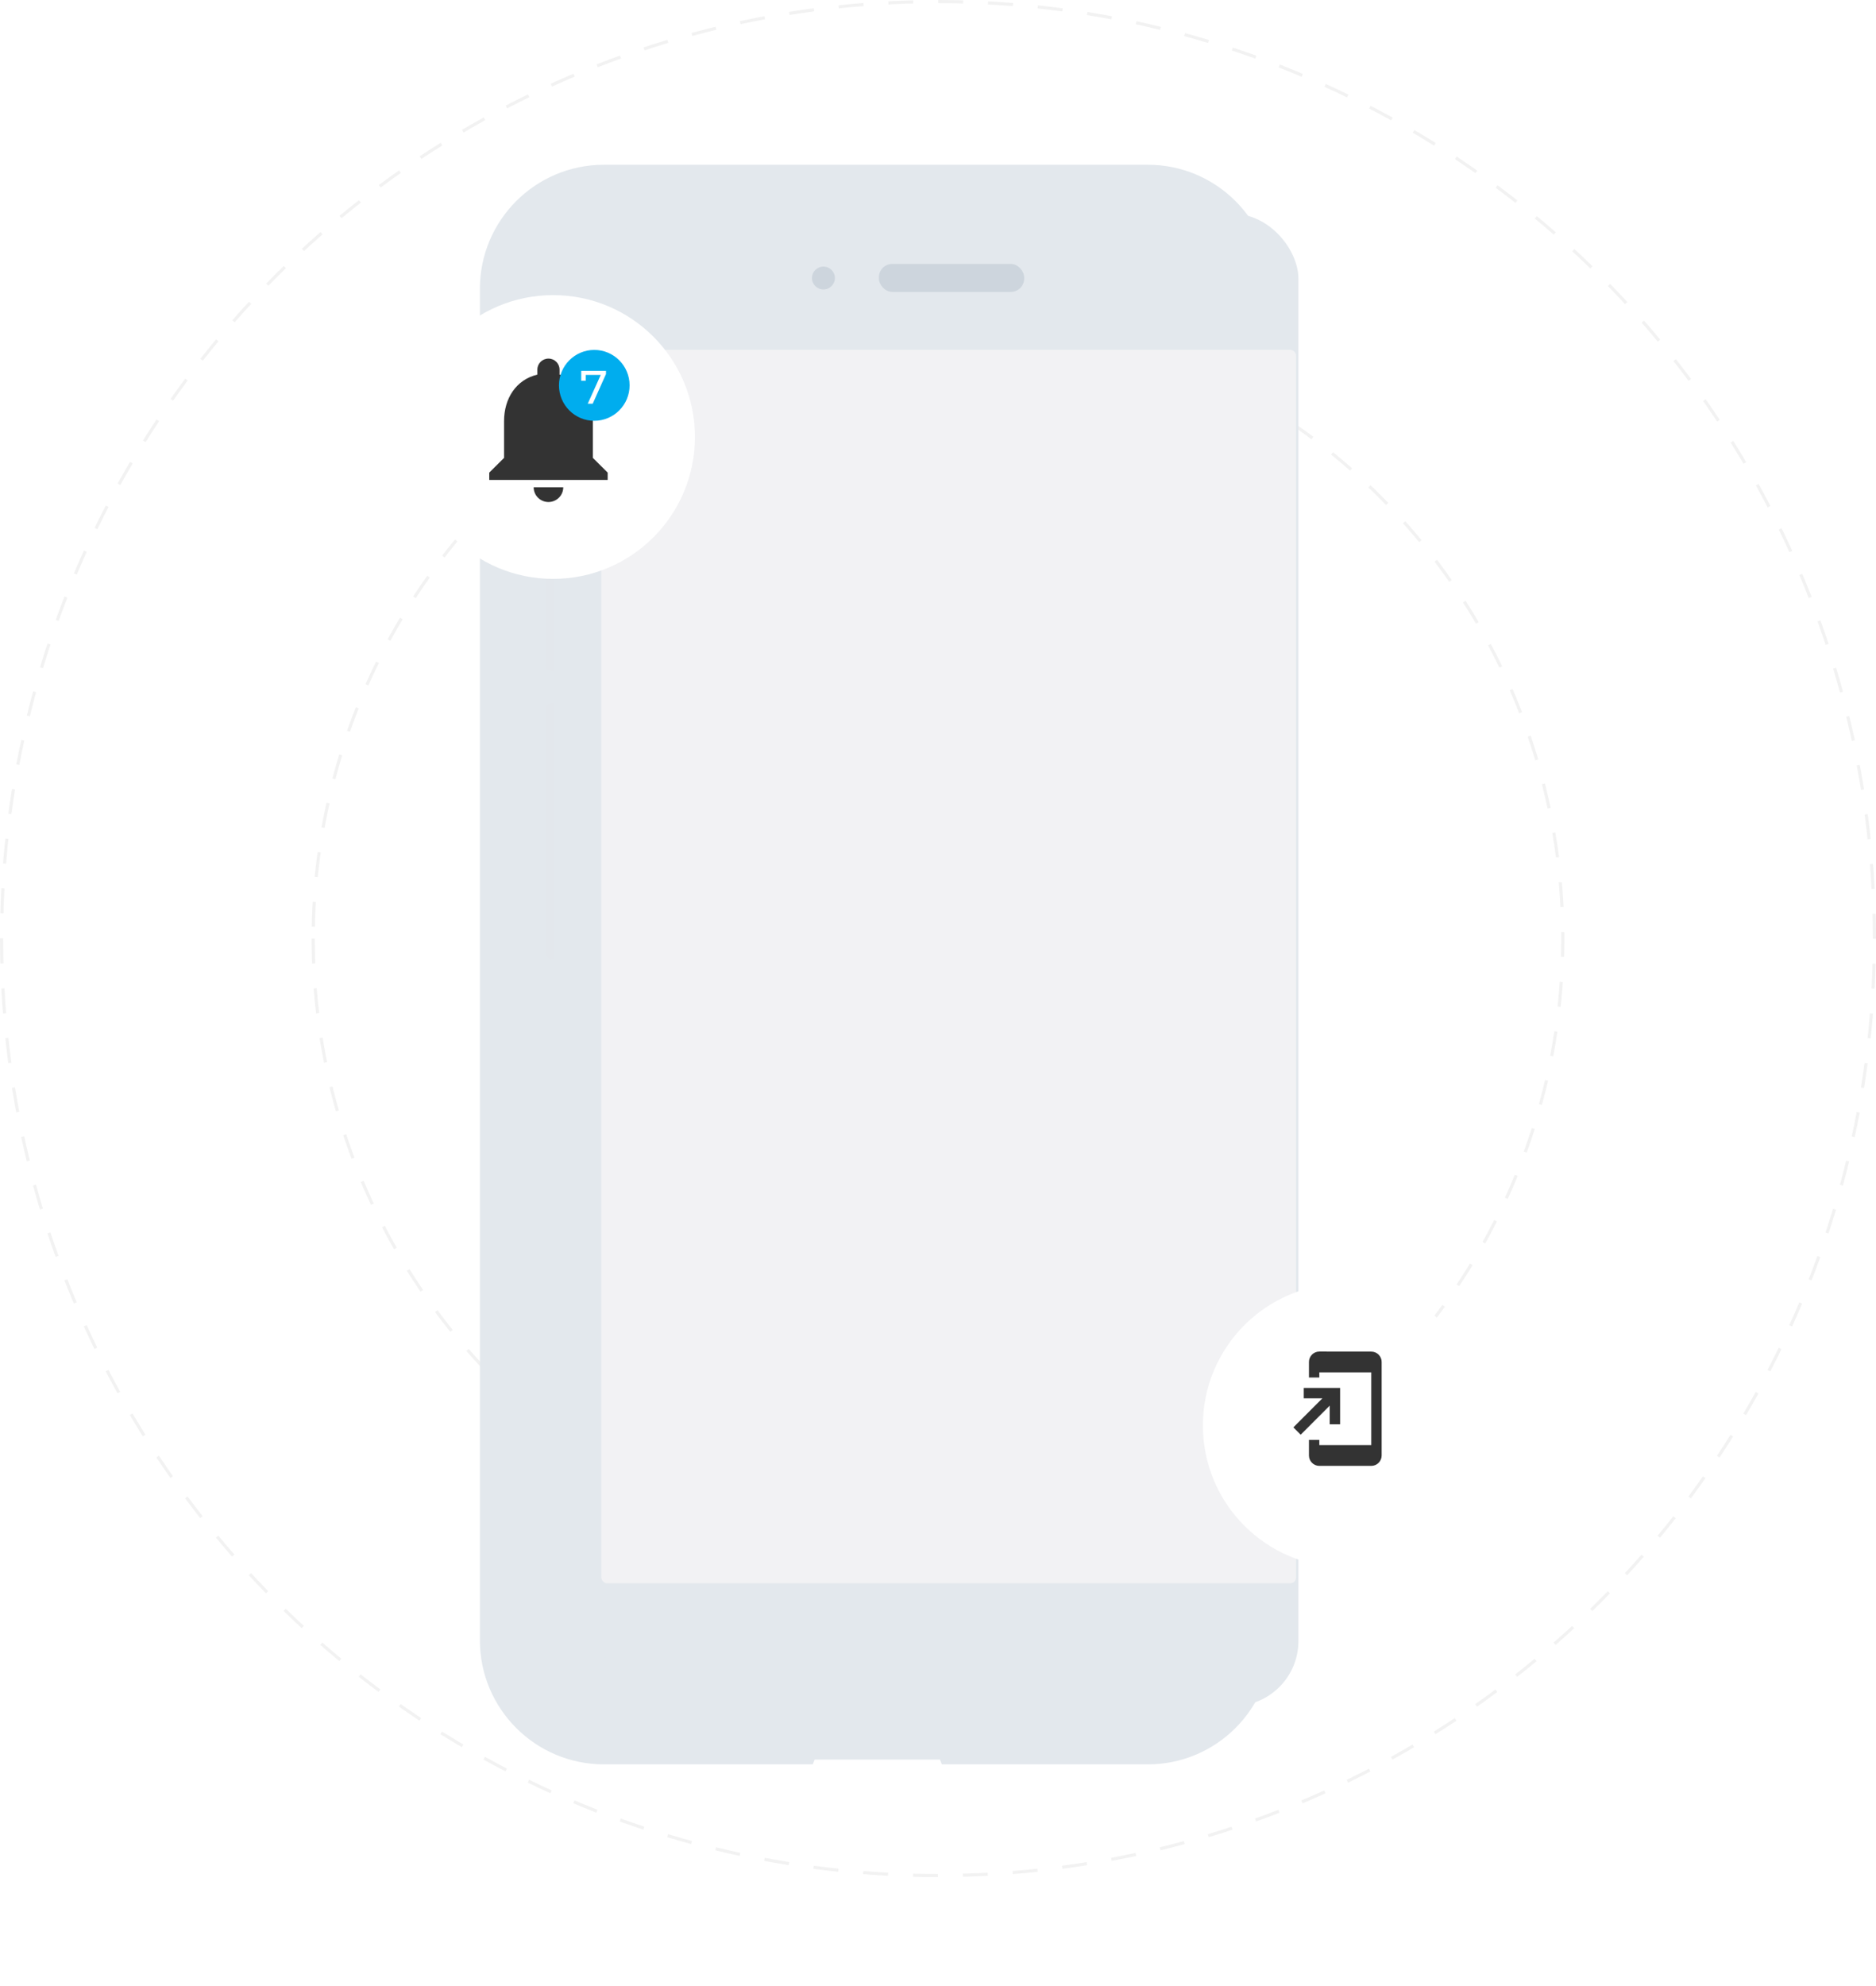 <svg width="602" height="637" viewBox="0 0 602 637" fill="none" xmlns="http://www.w3.org/2000/svg">
<circle r="200.5" transform="matrix(-1 0 0 1 301 301)" stroke="#F2F2F2" stroke-dasharray="8 8"/>
<circle r="300.5" transform="matrix(-1 0 0 1 301 301)" stroke="#F2F2F2" stroke-dasharray="8 8"/>
<g filter="url(#filter0_dii)">
<path fill-rule="evenodd" clip-rule="evenodd" d="M177.876 90.797C177.876 68.818 195.694 51 217.673 51L392.202 51C414.182 51 432 68.818 432 90.797L432 524.203C432 546.182 414.182 564 392.202 564H326.12L325.506 562.473H285.301L284.687 564H217.673C195.694 564 177.876 546.182 177.876 524.203L177.876 90.797Z" fill="#E3E8ED"/>
</g>
<g filter="url(#filter1_d)">
<rect x="193.222" y="68.598" width="223.433" height="478.512" rx="20.817" fill="#E3E8ED"/>
</g>
<g filter="url(#filter2_i)">
<path d="M177.822 181.693H176.838C175.823 181.693 175.001 182.515 175.001 183.53V213.445C175.001 214.46 175.823 215.282 176.838 215.282H177.822V181.693Z" fill="#E3E7EC"/>
</g>
<g filter="url(#filter3_i)">
<path d="M177.821 225.474H176.837C175.822 225.474 175 226.297 175 227.311V305.732C175 306.746 175.822 307.569 176.837 307.569H177.821V225.474Z" fill="#E3E7EC"/>
</g>
<rect x="192.959" y="112.189" width="222.94" height="395.566" rx="1.837" fill="#F2F2F4"/>
<g filter="url(#filter4_ii)">
<rect x="268.466" y="517.306" width="73.752" height="24.459" rx="12.23" fill="#E3E8ED"/>
</g>
<g filter="url(#filter5_ii)">
<path fill-rule="evenodd" clip-rule="evenodd" d="M264.234 92.828C266.268 92.828 267.917 91.187 267.917 89.163C267.917 87.14 266.268 85.499 264.234 85.499C262.2 85.499 260.551 87.14 260.551 89.163C260.551 91.187 262.2 92.828 264.234 92.828Z" fill="#CDD5DD"/>
</g>
<g filter="url(#filter6_ii)">
<rect x="282.037" y="84.642" width="46.612" height="8.974" rx="4.286" fill="#CDD5DD"/>
</g>
<g filter="url(#filter7_dd)">
<circle cx="177.5" cy="134.5" r="45.5" fill="white"/>
</g>
<path d="M176 161C178.612 161 180.75 158.877 180.75 156.282H171.25C171.25 158.877 173.364 161 176 161ZM190.25 146.846V135.051C190.25 127.809 186.355 121.747 179.562 120.143V118.538C179.562 116.581 177.971 115 176 115C174.029 115 172.438 116.581 172.438 118.538V120.143C165.621 121.747 161.75 127.786 161.75 135.051V146.846L157 151.564V153.923H195V151.564L190.25 146.846Z" fill="#333333"/>
<path d="M201.406 123.584C201.406 129.516 196.612 134.321 190.703 134.321C184.793 134.321 179.999 129.516 179.999 123.584C179.999 117.653 184.793 112.848 190.703 112.848C196.612 112.848 201.406 117.653 201.406 123.584Z" fill="#00ADEE" stroke="#00ADEE" stroke-width="1.255"/>
<path d="M194.464 118.922V119.946L190.201 129.466H188.605L192.777 120.232H187.957V122.115H186.511V118.922H194.464Z" fill="white"/>
<g filter="url(#filter8_dd)">
<circle cx="431.5" cy="451.5" r="45.5" fill="white"/>
</g>
<path d="M440.034 433.463L423.367 433.446C421.534 433.446 420.034 434.946 420.034 436.779V441.779H423.367V440.113H440.034V463.446H423.367V461.779H420.034V466.779C420.034 468.613 421.534 470.113 423.367 470.113H440.034C441.867 470.113 443.367 468.613 443.367 466.779V436.779C443.367 434.946 441.867 433.463 440.034 433.463ZM426.701 456.779H430.034V445.113H418.367V448.446H424.351L415.034 457.763L417.384 460.113L426.701 450.796V456.779Z" fill="#333333"/>
<defs>
<filter id="filter0_dii" x="106.853" y="25.897" width="352.087" height="610.963" filterUnits="userSpaceOnUse" color-interpolation-filters="sRGB">
<feFlood flood-opacity="0" result="BackgroundImageFix"/>
<feColorMatrix in="SourceAlpha" type="matrix" values="0 0 0 0 0 0 0 0 0 0 0 0 0 0 0 0 0 0 127 0"/>
<feOffset dx="-22.042" dy="23.878"/>
<feGaussianBlur stdDeviation="24.491"/>
<feColorMatrix type="matrix" values="0 0 0 0 0 0 0 0 0 0 0 0 0 0 0 0 0 0 0.5 0"/>
<feBlend mode="normal" in2="BackgroundImageFix" result="effect1_dropShadow"/>
<feBlend mode="normal" in="SourceGraphic" in2="effect1_dropShadow" result="shape"/>
<feColorMatrix in="SourceAlpha" type="matrix" values="0 0 0 0 0 0 0 0 0 0 0 0 0 0 0 0 0 0 127 0" result="hardAlpha"/>
<feOffset dx="-6.735" dy="-19.593"/>
<feGaussianBlur stdDeviation="12.245"/>
<feComposite in2="hardAlpha" operator="arithmetic" k2="-1" k3="1"/>
<feColorMatrix type="matrix" values="0 0 0 0 1 0 0 0 0 1 0 0 0 0 1 0 0 0 1 0"/>
<feBlend mode="normal" in2="shape" result="effect2_innerShadow"/>
<feColorMatrix in="SourceAlpha" type="matrix" values="0 0 0 0 0 0 0 0 0 0 0 0 0 0 0 0 0 0 127 0" result="hardAlpha"/>
<feOffset dx="4.898" dy="-2.449"/>
<feGaussianBlur stdDeviation="4.286"/>
<feComposite in2="hardAlpha" operator="arithmetic" k2="-1" k3="1"/>
<feColorMatrix type="matrix" values="0 0 0 0 0.776 0 0 0 0 0.812 0 0 0 0 0.855 0 0 0 1 0"/>
<feBlend mode="normal" in2="effect2_innerShadow" result="effect3_innerShadow"/>
</filter>
<filter id="filter1_d" x="181.589" y="56.965" width="246.699" height="501.778" filterUnits="userSpaceOnUse" color-interpolation-filters="sRGB">
<feFlood flood-opacity="0" result="BackgroundImageFix"/>
<feColorMatrix in="SourceAlpha" type="matrix" values="0 0 0 0 0 0 0 0 0 0 0 0 0 0 0 0 0 0 127 0"/>
<feOffset/>
<feGaussianBlur stdDeviation="5.817"/>
<feColorMatrix type="matrix" values="0 0 0 0 0.894 0 0 0 0 0.91 0 0 0 0 0.929 0 0 0 1 0"/>
<feBlend mode="normal" in2="BackgroundImageFix" result="effect1_dropShadow"/>
<feBlend mode="normal" in="SourceGraphic" in2="effect1_dropShadow" result="shape"/>
</filter>
<filter id="filter2_i" x="175.001" y="181.693" width="2.821" height="33.589" filterUnits="userSpaceOnUse" color-interpolation-filters="sRGB">
<feFlood flood-opacity="0" result="BackgroundImageFix"/>
<feBlend mode="normal" in="SourceGraphic" in2="BackgroundImageFix" result="shape"/>
<feColorMatrix in="SourceAlpha" type="matrix" values="0 0 0 0 0 0 0 0 0 0 0 0 0 0 0 0 0 0 127 0" result="hardAlpha"/>
<feOffset/>
<feGaussianBlur stdDeviation="2.755"/>
<feComposite in2="hardAlpha" operator="arithmetic" k2="-1" k3="1"/>
<feColorMatrix type="matrix" values="0 0 0 0 0.89 0 0 0 0 0.91 0 0 0 0 0.929 0 0 0 1 0"/>
<feBlend mode="normal" in2="shape" result="effect1_innerShadow"/>
</filter>
<filter id="filter3_i" x="175" y="225.474" width="2.821" height="82.094" filterUnits="userSpaceOnUse" color-interpolation-filters="sRGB">
<feFlood flood-opacity="0" result="BackgroundImageFix"/>
<feBlend mode="normal" in="SourceGraphic" in2="BackgroundImageFix" result="shape"/>
<feColorMatrix in="SourceAlpha" type="matrix" values="0 0 0 0 0 0 0 0 0 0 0 0 0 0 0 0 0 0 127 0" result="hardAlpha"/>
<feOffset/>
<feGaussianBlur stdDeviation="5.817"/>
<feComposite in2="hardAlpha" operator="arithmetic" k2="-1" k3="1"/>
<feColorMatrix type="matrix" values="0 0 0 0 0.89 0 0 0 0 0.91 0 0 0 0 0.929 0 0 0 1 0"/>
<feBlend mode="normal" in2="shape" result="effect1_innerShadow"/>
</filter>
<filter id="filter4_ii" x="268.466" y="516.693" width="73.752" height="25.684" filterUnits="userSpaceOnUse" color-interpolation-filters="sRGB">
<feFlood flood-opacity="0" result="BackgroundImageFix"/>
<feBlend mode="normal" in="SourceGraphic" in2="BackgroundImageFix" result="shape"/>
<feColorMatrix in="SourceAlpha" type="matrix" values="0 0 0 0 0 0 0 0 0 0 0 0 0 0 0 0 0 0 127 0" result="hardAlpha"/>
<feOffset dy="-0.612"/>
<feGaussianBlur stdDeviation="0.306"/>
<feComposite in2="hardAlpha" operator="arithmetic" k2="-1" k3="1"/>
<feColorMatrix type="matrix" values="0 0 0 0 0.788 0 0 0 0 0.82 0 0 0 0 0.859 0 0 0 1 0"/>
<feBlend mode="normal" in2="shape" result="effect1_innerShadow"/>
<feColorMatrix in="SourceAlpha" type="matrix" values="0 0 0 0 0 0 0 0 0 0 0 0 0 0 0 0 0 0 127 0" result="hardAlpha"/>
<feOffset dy="0.612"/>
<feGaussianBlur stdDeviation="0.306"/>
<feComposite in2="hardAlpha" operator="arithmetic" k2="-1" k3="1"/>
<feColorMatrix type="matrix" values="0 0 0 0 1 0 0 0 0 1 0 0 0 0 1 0 0 0 1 0"/>
<feBlend mode="normal" in2="effect1_innerShadow" result="effect2_innerShadow"/>
</filter>
<filter id="filter5_ii" x="260.551" y="84.887" width="7.366" height="8.553" filterUnits="userSpaceOnUse" color-interpolation-filters="sRGB">
<feFlood flood-opacity="0" result="BackgroundImageFix"/>
<feBlend mode="normal" in="SourceGraphic" in2="BackgroundImageFix" result="shape"/>
<feColorMatrix in="SourceAlpha" type="matrix" values="0 0 0 0 0 0 0 0 0 0 0 0 0 0 0 0 0 0 127 0" result="hardAlpha"/>
<feOffset dy="-0.612"/>
<feGaussianBlur stdDeviation="0.306"/>
<feComposite in2="hardAlpha" operator="arithmetic" k2="-1" k3="1"/>
<feColorMatrix type="matrix" values="0 0 0 0 1 0 0 0 0 1 0 0 0 0 1 0 0 0 1 0"/>
<feBlend mode="normal" in2="shape" result="effect1_innerShadow"/>
<feColorMatrix in="SourceAlpha" type="matrix" values="0 0 0 0 0 0 0 0 0 0 0 0 0 0 0 0 0 0 127 0" result="hardAlpha"/>
<feOffset dy="0.612"/>
<feGaussianBlur stdDeviation="0.306"/>
<feComposite in2="hardAlpha" operator="arithmetic" k2="-1" k3="1"/>
<feColorMatrix type="matrix" values="0 0 0 0 0 0 0 0 0 0 0 0 0 0 0 0 0 0 0.5 0"/>
<feBlend mode="normal" in2="effect1_innerShadow" result="effect2_innerShadow"/>
</filter>
<filter id="filter6_ii" x="282.037" y="84.03" width="46.612" height="9.892" filterUnits="userSpaceOnUse" color-interpolation-filters="sRGB">
<feFlood flood-opacity="0" result="BackgroundImageFix"/>
<feBlend mode="normal" in="SourceGraphic" in2="BackgroundImageFix" result="shape"/>
<feColorMatrix in="SourceAlpha" type="matrix" values="0 0 0 0 0 0 0 0 0 0 0 0 0 0 0 0 0 0 127 0" result="hardAlpha"/>
<feOffset dy="-0.612"/>
<feGaussianBlur stdDeviation="0.306"/>
<feComposite in2="hardAlpha" operator="arithmetic" k2="-1" k3="1"/>
<feColorMatrix type="matrix" values="0 0 0 0 1 0 0 0 0 1 0 0 0 0 1 0 0 0 1 0"/>
<feBlend mode="normal" in2="shape" result="effect1_innerShadow"/>
<feColorMatrix in="SourceAlpha" type="matrix" values="0 0 0 0 0 0 0 0 0 0 0 0 0 0 0 0 0 0 127 0" result="hardAlpha"/>
<feOffset dy="0.612"/>
<feGaussianBlur stdDeviation="0.153"/>
<feComposite in2="hardAlpha" operator="arithmetic" k2="-1" k3="1"/>
<feColorMatrix type="matrix" values="0 0 0 0 0 0 0 0 0 0 0 0 0 0 0 0 0 0 0.381 0"/>
<feBlend mode="normal" in2="effect1_innerShadow" result="effect2_innerShadow"/>
</filter>
<filter id="filter7_dd" x="116.31" y="76.448" width="122.379" height="122.379" filterUnits="userSpaceOnUse" color-interpolation-filters="sRGB">
<feFlood flood-opacity="0" result="BackgroundImageFix"/>
<feColorMatrix in="SourceAlpha" type="matrix" values="0 0 0 0 0 0 0 0 0 0 0 0 0 0 0 0 0 0 127 0"/>
<feOffset dy="3.138"/>
<feGaussianBlur stdDeviation="7.845"/>
<feColorMatrix type="matrix" values="0 0 0 0 0 0 0 0 0 0 0 0 0 0 0 0 0 0 0.25 0"/>
<feBlend mode="normal" in2="BackgroundImageFix" result="effect1_dropShadow"/>
<feColorMatrix in="SourceAlpha" type="matrix" values="0 0 0 0 0 0 0 0 0 0 0 0 0 0 0 0 0 0 127 0"/>
<feOffset dy="2.51"/>
<feGaussianBlur stdDeviation="3.138"/>
<feColorMatrix type="matrix" values="0 0 0 0 0.2 0 0 0 0 0.2 0 0 0 0 0.2 0 0 0 0.1 0"/>
<feBlend mode="normal" in2="effect1_dropShadow" result="effect2_dropShadow"/>
<feBlend mode="normal" in="SourceGraphic" in2="effect2_dropShadow" result="shape"/>
</filter>
<filter id="filter8_dd" x="370.31" y="393.448" width="122.379" height="122.379" filterUnits="userSpaceOnUse" color-interpolation-filters="sRGB">
<feFlood flood-opacity="0" result="BackgroundImageFix"/>
<feColorMatrix in="SourceAlpha" type="matrix" values="0 0 0 0 0 0 0 0 0 0 0 0 0 0 0 0 0 0 127 0"/>
<feOffset dy="3.138"/>
<feGaussianBlur stdDeviation="7.845"/>
<feColorMatrix type="matrix" values="0 0 0 0 0 0 0 0 0 0 0 0 0 0 0 0 0 0 0.25 0"/>
<feBlend mode="normal" in2="BackgroundImageFix" result="effect1_dropShadow"/>
<feColorMatrix in="SourceAlpha" type="matrix" values="0 0 0 0 0 0 0 0 0 0 0 0 0 0 0 0 0 0 127 0"/>
<feOffset dy="2.51"/>
<feGaussianBlur stdDeviation="3.138"/>
<feColorMatrix type="matrix" values="0 0 0 0 0.2 0 0 0 0 0.2 0 0 0 0 0.2 0 0 0 0.1 0"/>
<feBlend mode="normal" in2="effect1_dropShadow" result="effect2_dropShadow"/>
<feBlend mode="normal" in="SourceGraphic" in2="effect2_dropShadow" result="shape"/>
</filter>
</defs>
</svg>

